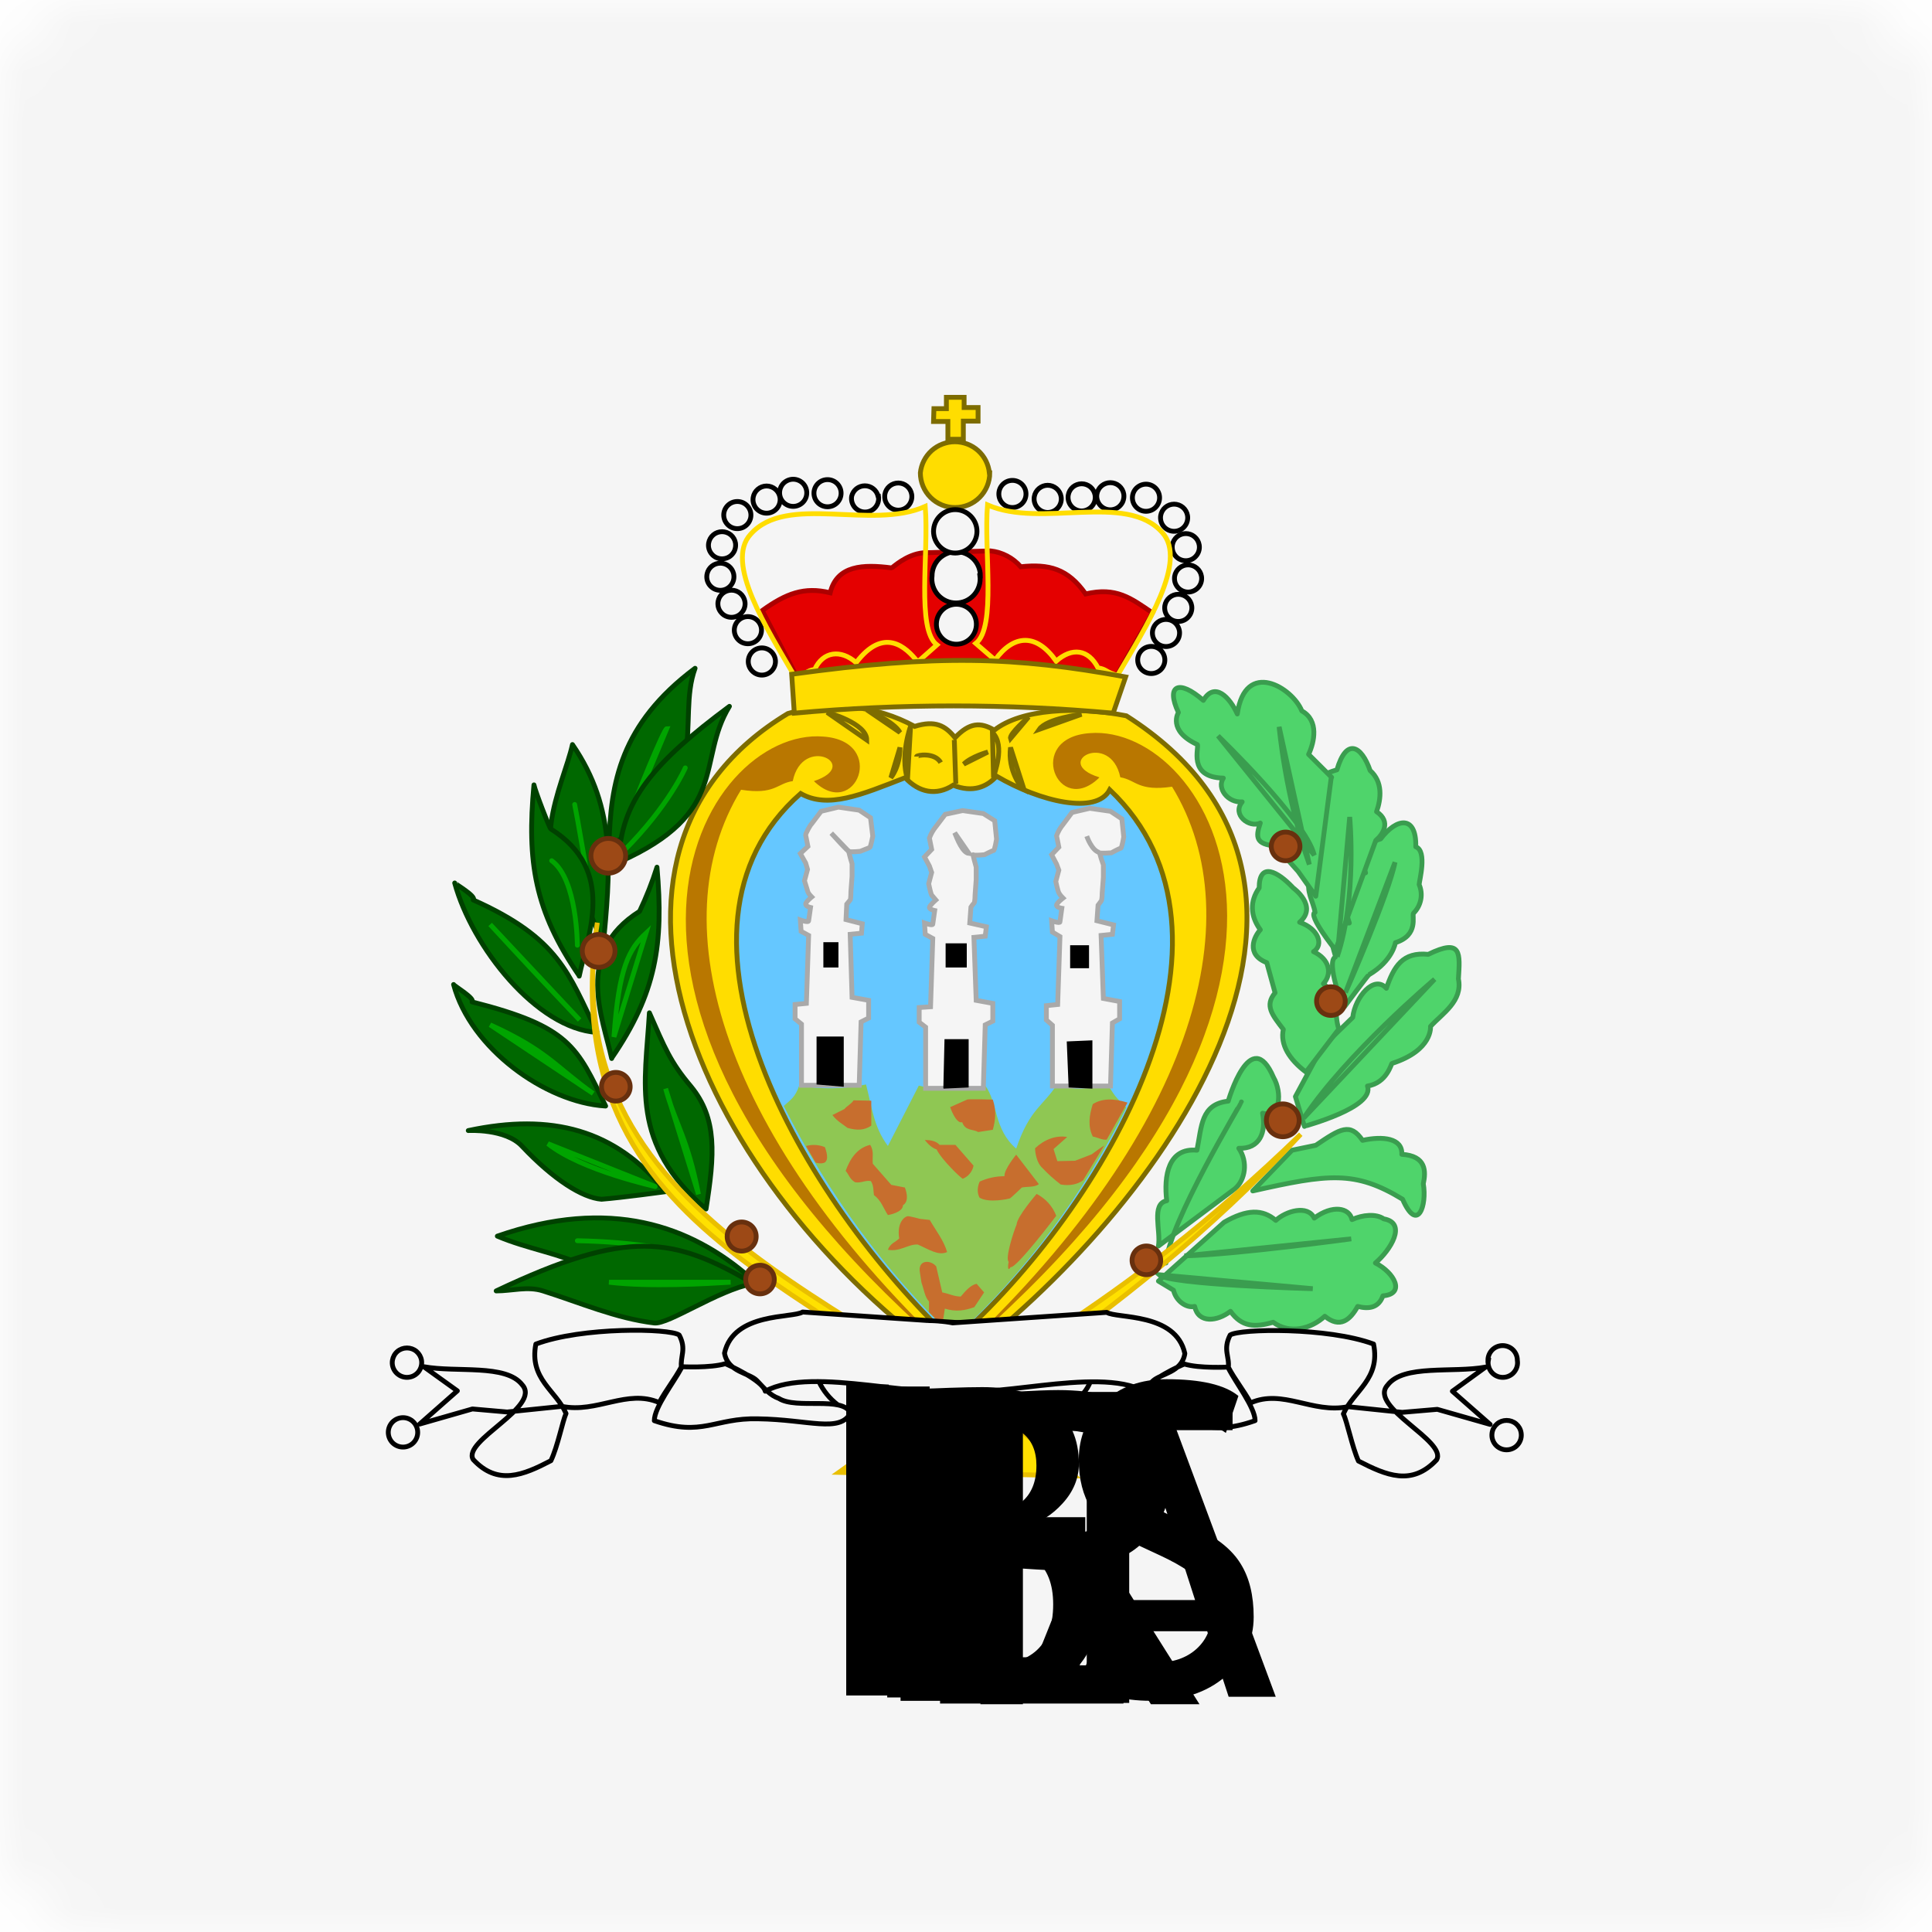 <svg width="40" height="40" viewBox="0 0 40 40" fill="none" xmlns="http://www.w3.org/2000/svg">
<mask id="mask0" style="mask-type:alpha" maskUnits="userSpaceOnUse" x="0" y="0" width="40" height="40">
<rect width="40" height="40" rx="2" fill="white"/>
</mask>
<g mask="url(#mask0)">
<path fill-rule="evenodd" clip-rule="evenodd" d="M0 20H40V40H0V20Z" fill="#F5F5F5"/>
<path fill-rule="evenodd" clip-rule="evenodd" d="M0 0H40V20H0V0Z" fill="#F5F5F5"/>
<path fill-rule="evenodd" clip-rule="evenodd" d="M19.758 28.265C24.125 24.999 28.828 18.328 23.32 14.82C22.289 14.617 21.14 14.679 20.586 15.117C20.297 14.945 20.07 14.96 19.773 15.273C19.57 15.023 19.367 14.906 18.937 15.039C18.539 14.822 18.102 14.687 17.651 14.641C17.201 14.596 16.745 14.64 16.312 14.773C11.508 17.663 14.445 24.507 19.75 28.265H19.758Z" fill="#FFDD00" stroke="#7D6C00" stroke-width="0.1"/>
<path fill-rule="evenodd" clip-rule="evenodd" d="M27.835 20.845C27.835 20.845 28.328 20.181 28.343 20.181C28.835 19.892 28.89 19.517 28.89 19.517C29.382 19.36 29.226 18.962 29.265 18.907C29.342 18.831 29.394 18.734 29.415 18.628C29.436 18.523 29.424 18.413 29.382 18.314C29.382 18.243 29.554 17.618 29.312 17.532C29.328 16.868 28.914 16.931 28.585 17.368C28.234 17.47 28.156 17.759 28.273 18.071C27.82 18.071 27.804 18.735 27.937 19.11C27.328 19.095 27.671 19.774 27.648 19.814C27.445 19.907 27.804 20.876 27.835 20.845ZM23.984 26.524L24.296 26.712C24.351 26.946 24.57 27.087 24.734 27.048C24.812 27.407 25.203 27.36 25.476 27.149C25.71 27.478 25.984 27.485 26.359 27.376C26.703 27.626 27.14 27.517 27.429 27.251C27.742 27.509 27.953 27.329 28.109 27.048C28.351 27.11 28.546 27.071 28.632 26.829C29.109 26.79 28.867 26.345 28.476 26.149C28.789 25.884 29.14 25.321 28.648 25.235C28.492 25.126 28.21 25.149 27.992 25.251C27.937 25.001 27.585 24.939 27.21 25.22C27.078 24.939 26.625 25.071 26.414 25.267C26.14 25.032 25.82 25.032 25.343 25.306L23.984 26.524ZM23.984 25.798C24.039 25.485 23.828 24.923 24.156 24.86C24.093 24.345 24.187 23.759 24.781 23.814C24.882 23.321 24.859 22.86 25.429 22.798C25.429 22.798 25.89 21.196 26.367 22.306C26.546 22.618 26.515 23.149 26.14 23.048C26.218 23.439 26.085 23.79 25.648 23.774C25.843 24.056 25.781 24.431 25.57 24.61L23.984 25.798ZM26.75 23.814L27.242 23.712C27.75 23.368 27.953 23.235 28.21 23.61C28.632 23.517 29.039 23.564 29.023 23.899C29.531 23.931 29.523 24.251 29.468 24.509C29.546 24.954 29.351 25.54 29.039 24.829C28.054 24.228 27.5 24.306 25.937 24.657L26.75 23.814ZM27.007 23.321C27.023 23.306 28.468 22.931 28.312 22.485C28.718 22.423 28.804 22.017 28.82 22.017C29.671 21.743 29.617 21.251 29.617 21.251C29.859 20.985 30.289 20.728 30.195 20.267C30.226 19.743 30.273 19.415 29.57 19.759C29.039 19.704 28.859 20.009 28.703 20.462C28.453 20.173 28.054 20.642 28.007 21.064C28.007 21.064 27.359 21.689 27.359 21.704L26.82 22.704L27.007 23.321Z" fill="#4FD46B" stroke="#3A9D4F" stroke-width="0.1" stroke-linejoin="round"/>
<path fill-rule="evenodd" clip-rule="evenodd" d="M27.039 22.196C26.695 21.938 26.5 21.625 26.57 21.313C26.336 21.008 26.18 20.82 26.399 20.555L26.227 19.93C25.782 19.758 25.969 19.383 26.094 19.25C25.883 18.961 25.875 18.657 26.07 18.383C26.07 17.836 26.453 18.039 26.774 18.383C26.774 18.383 27.297 18.758 26.907 19.094C27.297 19.227 27.414 19.563 27.195 19.703C27.532 19.86 27.586 20.164 27.399 20.367C27.742 20.641 27.61 20.992 27.719 21.305L27.039 22.196Z" fill="#4FD46B" stroke="#3A9D4F" stroke-width="0.1" stroke-linejoin="round"/>
<path fill-rule="evenodd" clip-rule="evenodd" d="M27.657 19.672C27.633 19.657 27.07 18.938 27.227 18.891C27.195 18.672 27.024 18.43 27.125 18.211C26.852 17.938 26.844 17.61 27.055 17.352C26.867 17.094 26.953 16.75 27.211 16.532C27.133 16.117 27.422 16.016 27.68 15.938C27.875 15.266 28.188 15.438 28.367 15.953C28.633 16.188 28.594 16.539 28.5 16.805C28.813 17.016 28.625 17.282 28.485 17.399L27.649 19.672H27.657Z" fill="#4FD46B" stroke="#3A9D4F" stroke-width="0.1" stroke-linejoin="round"/>
<path fill-rule="evenodd" clip-rule="evenodd" d="M27.57 16.094L27.093 15.618C27.211 15.368 27.312 14.915 26.953 14.719C26.758 14.235 25.781 13.641 25.617 14.782C25.461 14.438 25.148 14.102 24.914 14.501C24.406 14.055 24.133 14.188 24.398 14.751C24.398 14.751 24.164 15.126 24.789 15.415C24.836 15.461 24.578 16.094 25.328 16.11C25.187 16.321 25.422 16.625 25.718 16.602C25.5 16.868 25.867 17.149 26.093 17.04C25.992 17.336 26 17.477 26.406 17.516L26.875 18.04L27.242 18.555L27.562 16.094H27.57Z" fill="#4FD46B" stroke="#3A9D4F" stroke-width="0.1" stroke-linejoin="round"/>
<path d="M25.702 22.814C25.702 22.837 24.194 25.329 24.14 26.149M27.858 20.548C27.874 20.517 28.765 18.477 28.882 17.852L27.858 20.548ZM27.944 16.915C27.944 16.915 28.101 18.579 27.686 19.806L27.944 16.915ZM25.218 15.235C25.218 15.235 27.038 16.985 27.21 17.704L25.218 15.235ZM26.483 15.048C26.483 15.048 26.608 16.485 27.108 17.899L26.483 15.048ZM29.702 20.274C29.702 20.274 27.882 21.806 26.991 23.149L29.702 20.274ZM27.976 25.649C27.976 25.649 25.577 25.977 24.523 26.001L27.976 25.649ZM27.179 26.681C27.179 26.681 24.21 26.602 23.991 26.392L27.179 26.681Z" stroke="#3A9D4F" stroke-width="0.1" stroke-linecap="round"/>
<path fill-rule="evenodd" clip-rule="evenodd" d="M19.741 27.789C16.593 24.82 13.366 19.242 16.577 16.429C17.14 16.75 17.82 16.46 18.741 16.101C19.023 16.406 19.382 16.484 19.734 16.257C20.14 16.421 20.437 16.289 20.632 16.07C21.538 16.601 22.702 16.875 22.976 16.351C26.132 19.351 22.937 24.945 19.734 27.789H19.741Z" fill="#65C7FF" stroke="#7D6C00" stroke-width="0.1"/>
<path fill-rule="evenodd" clip-rule="evenodd" d="M19.758 27.703C18.318 26.312 17.124 24.688 16.227 22.898C16.383 22.758 16.461 22.718 16.547 22.476C17.005 22.558 17.475 22.55 17.93 22.453C18.055 22.929 18.086 23.328 18.383 23.726L19.023 22.476C19.475 22.59 19.947 22.59 20.398 22.476C20.664 22.836 20.57 23.375 21.039 23.781C21.32 22.953 21.602 22.898 21.883 22.453C22.297 22.601 22.562 22.531 22.898 22.429C23.078 22.633 22.992 22.625 23.32 22.929C22.439 24.725 21.231 26.341 19.758 27.695V27.703Z" fill="#8FC753"/>
<path fill-rule="evenodd" clip-rule="evenodd" d="M16.055 13.695C16.055 13.77 16.025 13.841 15.972 13.894C15.92 13.947 15.848 13.977 15.773 13.977C15.699 13.977 15.627 13.947 15.575 13.894C15.522 13.841 15.492 13.77 15.492 13.695C15.492 13.621 15.522 13.549 15.575 13.496C15.627 13.444 15.699 13.414 15.773 13.414C15.848 13.414 15.92 13.444 15.972 13.496C16.025 13.549 16.055 13.621 16.055 13.695ZM15.766 13.047C15.766 13.121 15.736 13.193 15.683 13.246C15.63 13.299 15.559 13.328 15.484 13.328C15.41 13.328 15.338 13.299 15.286 13.246C15.233 13.193 15.203 13.121 15.203 13.047C15.203 12.972 15.233 12.901 15.286 12.848C15.338 12.795 15.41 12.766 15.484 12.766C15.559 12.766 15.63 12.795 15.683 12.848C15.736 12.901 15.766 12.972 15.766 13.047ZM15.422 12.453C15.429 12.493 15.427 12.535 15.416 12.574C15.405 12.614 15.386 12.65 15.359 12.681C15.333 12.713 15.3 12.738 15.263 12.755C15.226 12.772 15.185 12.781 15.145 12.781C15.104 12.781 15.063 12.772 15.026 12.755C14.989 12.738 14.956 12.713 14.93 12.681C14.903 12.65 14.884 12.614 14.873 12.574C14.863 12.535 14.86 12.493 14.867 12.453C14.878 12.388 14.912 12.328 14.963 12.285C15.014 12.242 15.078 12.219 15.145 12.219C15.211 12.219 15.275 12.242 15.326 12.285C15.377 12.328 15.411 12.388 15.422 12.453ZM15.188 11.875C15.197 11.916 15.198 11.959 15.189 12.001C15.18 12.043 15.161 12.082 15.135 12.115C15.109 12.148 15.075 12.175 15.037 12.194C14.999 12.212 14.957 12.222 14.914 12.222C14.871 12.222 14.83 12.212 14.791 12.194C14.753 12.175 14.72 12.148 14.693 12.115C14.667 12.082 14.648 12.043 14.639 12.001C14.63 11.959 14.631 11.916 14.641 11.875C14.655 11.814 14.69 11.759 14.74 11.72C14.79 11.681 14.851 11.66 14.914 11.66C14.977 11.66 15.039 11.681 15.088 11.72C15.138 11.759 15.173 11.814 15.188 11.875ZM15.227 11.242C15.233 11.283 15.231 11.324 15.22 11.363C15.21 11.403 15.19 11.439 15.164 11.47C15.138 11.502 15.105 11.527 15.068 11.544C15.03 11.561 14.99 11.57 14.949 11.57C14.908 11.57 14.868 11.561 14.831 11.544C14.794 11.527 14.761 11.502 14.735 11.47C14.708 11.439 14.689 11.403 14.678 11.363C14.667 11.324 14.665 11.283 14.672 11.242C14.683 11.177 14.717 11.117 14.768 11.074C14.818 11.031 14.883 11.008 14.949 11.008C15.016 11.008 15.08 11.031 15.131 11.074C15.182 11.117 15.216 11.177 15.227 11.242ZM16.703 10.203C16.703 10.24 16.696 10.277 16.682 10.311C16.668 10.345 16.647 10.376 16.621 10.402C16.595 10.428 16.564 10.449 16.529 10.463C16.495 10.477 16.459 10.484 16.422 10.484C16.385 10.484 16.348 10.477 16.314 10.463C16.28 10.449 16.249 10.428 16.223 10.402C16.197 10.376 16.176 10.345 16.162 10.311C16.148 10.277 16.141 10.24 16.141 10.203C16.141 10.129 16.17 10.057 16.223 10.004C16.276 9.952 16.347 9.922 16.422 9.922C16.497 9.922 16.568 9.952 16.621 10.004C16.674 10.057 16.703 10.129 16.703 10.203ZM16.148 10.297C16.155 10.337 16.153 10.379 16.142 10.418C16.131 10.457 16.112 10.494 16.086 10.525C16.059 10.556 16.027 10.582 15.989 10.599C15.952 10.616 15.912 10.625 15.871 10.625C15.83 10.625 15.79 10.616 15.753 10.599C15.716 10.582 15.683 10.556 15.656 10.525C15.63 10.494 15.611 10.457 15.6 10.418C15.589 10.379 15.587 10.337 15.594 10.297C15.605 10.231 15.639 10.172 15.69 10.129C15.74 10.086 15.805 10.062 15.871 10.062C15.938 10.062 16.002 10.086 16.053 10.129C16.104 10.172 16.137 10.231 16.148 10.297ZM15.547 10.664C15.547 10.701 15.54 10.738 15.525 10.772C15.511 10.806 15.491 10.837 15.464 10.863C15.438 10.889 15.407 10.91 15.373 10.924C15.339 10.938 15.303 10.945 15.266 10.945C15.229 10.945 15.192 10.938 15.158 10.924C15.124 10.91 15.093 10.889 15.067 10.863C15.041 10.837 15.02 10.806 15.006 10.772C14.992 10.738 14.984 10.701 14.984 10.664C14.984 10.589 15.014 10.518 15.067 10.465C15.12 10.412 15.191 10.383 15.266 10.383C15.34 10.383 15.412 10.412 15.464 10.465C15.517 10.518 15.547 10.589 15.547 10.664ZM17.414 10.211C17.414 10.286 17.384 10.357 17.332 10.41C17.279 10.463 17.207 10.492 17.133 10.492C17.058 10.492 16.987 10.463 16.934 10.41C16.881 10.357 16.852 10.286 16.852 10.211C16.852 10.136 16.881 10.065 16.934 10.012C16.987 9.959 17.058 9.93 17.133 9.93C17.207 9.93 17.279 9.959 17.332 10.012C17.384 10.065 17.414 10.136 17.414 10.211ZM18.188 10.273C18.194 10.314 18.192 10.355 18.181 10.395C18.171 10.434 18.151 10.47 18.125 10.502C18.099 10.533 18.066 10.558 18.029 10.575C17.991 10.592 17.951 10.601 17.91 10.601C17.869 10.601 17.829 10.592 17.792 10.575C17.755 10.558 17.722 10.533 17.695 10.502C17.669 10.47 17.65 10.434 17.639 10.395C17.628 10.355 17.626 10.314 17.633 10.273C17.648 10.212 17.683 10.157 17.732 10.118C17.782 10.079 17.843 10.058 17.906 10.058C17.969 10.058 18.031 10.079 18.08 10.118C18.13 10.157 18.165 10.212 18.18 10.273H18.188ZM18.875 10.234C18.882 10.275 18.88 10.316 18.869 10.355C18.858 10.395 18.839 10.431 18.812 10.463C18.786 10.494 18.753 10.519 18.716 10.536C18.679 10.553 18.639 10.562 18.598 10.562C18.557 10.562 18.516 10.553 18.479 10.536C18.442 10.519 18.409 10.494 18.383 10.463C18.357 10.431 18.337 10.395 18.326 10.355C18.316 10.316 18.314 10.275 18.32 10.234C18.331 10.169 18.365 10.109 18.416 10.066C18.467 10.023 18.531 10 18.598 10C18.664 10 18.729 10.023 18.779 10.066C18.83 10.109 18.864 10.169 18.875 10.234Z" fill="#F5F5F5" stroke="black" stroke-width="0.1"/>
<path fill-rule="evenodd" clip-rule="evenodd" d="M20.492 9.79C20.492 9.98 20.416 10.163 20.282 10.298C20.147 10.433 19.964 10.508 19.773 10.508C19.583 10.508 19.4 10.433 19.265 10.298C19.13 10.163 19.055 9.98 19.055 9.79C19.073 9.613 19.157 9.449 19.288 9.33C19.421 9.212 19.592 9.146 19.77 9.146C19.947 9.146 20.119 9.212 20.251 9.33C20.383 9.449 20.466 9.613 20.484 9.79H20.492Z" fill="#FFDD00" stroke="#7D6C00" stroke-width="0.1"/>
<path fill-rule="evenodd" clip-rule="evenodd" d="M21.242 10.227C21.242 10.302 21.213 10.373 21.16 10.426C21.107 10.479 21.035 10.508 20.961 10.508C20.886 10.508 20.815 10.479 20.762 10.426C20.709 10.373 20.68 10.302 20.68 10.227C20.68 10.152 20.709 10.081 20.762 10.028C20.815 9.975 20.886 9.946 20.961 9.946C21.035 9.946 21.107 9.975 21.16 10.028C21.213 10.081 21.242 10.152 21.242 10.227ZM21.969 10.282C21.976 10.322 21.974 10.363 21.963 10.403C21.952 10.442 21.933 10.479 21.906 10.51C21.88 10.541 21.847 10.566 21.81 10.584C21.773 10.601 21.732 10.61 21.691 10.61C21.651 10.61 21.61 10.601 21.573 10.584C21.536 10.566 21.503 10.541 21.477 10.51C21.45 10.479 21.431 10.442 21.42 10.403C21.409 10.363 21.407 10.322 21.414 10.282C21.425 10.216 21.459 10.157 21.51 10.114C21.561 10.071 21.625 10.047 21.691 10.047C21.758 10.047 21.822 10.071 21.873 10.114C21.924 10.157 21.958 10.216 21.969 10.282ZM22.672 10.251C22.679 10.291 22.677 10.332 22.666 10.372C22.655 10.411 22.636 10.448 22.609 10.479C22.583 10.51 22.55 10.535 22.513 10.552C22.476 10.569 22.435 10.579 22.395 10.579C22.354 10.579 22.313 10.569 22.276 10.552C22.239 10.535 22.206 10.51 22.18 10.479C22.153 10.448 22.134 10.411 22.123 10.372C22.113 10.332 22.11 10.291 22.117 10.251C22.128 10.185 22.162 10.125 22.213 10.082C22.264 10.04 22.328 10.016 22.395 10.016C22.461 10.016 22.525 10.04 22.576 10.082C22.627 10.125 22.661 10.185 22.672 10.251ZM23.266 10.227C23.272 10.267 23.27 10.309 23.259 10.348C23.249 10.388 23.23 10.424 23.203 10.455C23.177 10.487 23.144 10.512 23.107 10.529C23.07 10.546 23.029 10.555 22.988 10.555C22.947 10.555 22.907 10.546 22.87 10.529C22.833 10.512 22.8 10.487 22.773 10.455C22.747 10.424 22.728 10.388 22.717 10.348C22.706 10.309 22.704 10.267 22.711 10.227C22.722 10.162 22.756 10.102 22.807 10.059C22.858 10.016 22.922 9.993 22.988 9.993C23.055 9.993 23.119 10.016 23.17 10.059C23.221 10.102 23.255 10.162 23.266 10.227ZM24.008 10.305C24.008 10.38 23.978 10.451 23.925 10.504C23.873 10.557 23.801 10.586 23.727 10.586C23.652 10.586 23.581 10.557 23.528 10.504C23.475 10.451 23.445 10.38 23.445 10.305C23.445 10.231 23.475 10.159 23.528 10.106C23.581 10.054 23.652 10.024 23.727 10.024C23.801 10.024 23.873 10.054 23.925 10.106C23.978 10.159 24.008 10.231 24.008 10.305ZM24.586 10.672C24.593 10.713 24.591 10.754 24.58 10.793C24.569 10.833 24.55 10.87 24.523 10.901C24.497 10.932 24.464 10.957 24.427 10.974C24.39 10.991 24.349 11 24.309 11C24.268 11 24.227 10.991 24.19 10.974C24.153 10.957 24.12 10.932 24.094 10.901C24.067 10.87 24.048 10.833 24.037 10.793C24.027 10.754 24.024 10.713 24.031 10.672C24.042 10.607 24.076 10.547 24.127 10.504C24.178 10.461 24.242 10.438 24.309 10.438C24.375 10.438 24.439 10.461 24.49 10.504C24.541 10.547 24.575 10.607 24.586 10.672Z" fill="#F5F5F5" stroke="black" stroke-width="0.1"/>
<path fill-rule="evenodd" clip-rule="evenodd" d="M15.781 12.641L16.5 14.016H23.102L23.859 12.688C23.414 12.383 23.109 12.148 22.477 12.297C22.109 11.773 21.719 11.672 21.133 11.734C20.974 11.55 20.75 11.432 20.508 11.406L19.117 11.445C18.758 11.477 18.477 11.758 18.461 11.758C17.867 11.68 17.328 11.703 17.188 12.273C16.648 12.141 16.273 12.289 15.781 12.641Z" fill="#E40000" stroke="#AC0000" stroke-width="0.1"/>
<path fill-rule="evenodd" clip-rule="evenodd" d="M24.828 11.281C24.835 11.322 24.833 11.363 24.822 11.402C24.811 11.442 24.792 11.478 24.765 11.509C24.739 11.541 24.706 11.566 24.669 11.583C24.632 11.6 24.592 11.609 24.551 11.609C24.51 11.609 24.47 11.6 24.432 11.583C24.395 11.566 24.362 11.541 24.336 11.509C24.31 11.478 24.29 11.442 24.279 11.402C24.269 11.363 24.267 11.322 24.273 11.281C24.285 11.216 24.318 11.156 24.369 11.113C24.42 11.07 24.484 11.047 24.551 11.047C24.617 11.047 24.682 11.07 24.732 11.113C24.783 11.156 24.817 11.216 24.828 11.281ZM24.875 11.93C24.882 11.97 24.88 12.011 24.869 12.051C24.858 12.09 24.839 12.127 24.812 12.158C24.786 12.189 24.753 12.214 24.716 12.231C24.679 12.249 24.639 12.258 24.598 12.258C24.557 12.258 24.516 12.249 24.479 12.231C24.442 12.214 24.409 12.189 24.383 12.158C24.357 12.127 24.337 12.09 24.326 12.051C24.316 12.011 24.314 11.97 24.32 11.93C24.331 11.864 24.365 11.805 24.416 11.762C24.467 11.719 24.531 11.695 24.598 11.695C24.664 11.695 24.729 11.719 24.779 11.762C24.83 11.805 24.864 11.864 24.875 11.93ZM24.672 12.539C24.679 12.579 24.677 12.621 24.666 12.66C24.655 12.7 24.636 12.736 24.609 12.767C24.583 12.799 24.55 12.824 24.513 12.841C24.476 12.858 24.435 12.867 24.395 12.867C24.354 12.867 24.313 12.858 24.276 12.841C24.239 12.824 24.206 12.799 24.18 12.767C24.153 12.736 24.134 12.7 24.123 12.66C24.113 12.621 24.11 12.579 24.117 12.539C24.128 12.473 24.162 12.414 24.213 12.371C24.264 12.328 24.328 12.304 24.395 12.304C24.461 12.304 24.525 12.328 24.576 12.371C24.627 12.414 24.661 12.473 24.672 12.539ZM24.414 13.039C24.424 13.08 24.424 13.123 24.415 13.165C24.406 13.207 24.388 13.245 24.361 13.279C24.335 13.312 24.302 13.339 24.263 13.358C24.225 13.376 24.183 13.386 24.141 13.386C24.098 13.386 24.056 13.376 24.018 13.358C23.98 13.339 23.946 13.312 23.92 13.279C23.893 13.245 23.875 13.207 23.866 13.165C23.857 13.123 23.857 13.08 23.867 13.039C23.882 12.978 23.917 12.923 23.967 12.884C24.016 12.845 24.078 12.824 24.141 12.824C24.204 12.824 24.265 12.845 24.315 12.884C24.364 12.923 24.399 12.978 24.414 13.039ZM24.117 13.664C24.117 13.739 24.087 13.81 24.035 13.863C23.982 13.916 23.91 13.945 23.836 13.945C23.761 13.945 23.69 13.916 23.637 13.863C23.584 13.81 23.555 13.739 23.555 13.664C23.555 13.589 23.584 13.518 23.637 13.465C23.69 13.412 23.761 13.383 23.836 13.383C23.91 13.383 23.982 13.412 24.035 13.465C24.087 13.518 24.117 13.589 24.117 13.664ZM20.211 12.867C20.219 12.926 20.215 12.985 20.198 13.042C20.181 13.099 20.152 13.151 20.113 13.196C20.074 13.24 20.026 13.276 19.972 13.301C19.918 13.325 19.86 13.338 19.801 13.338C19.742 13.338 19.683 13.325 19.629 13.301C19.575 13.276 19.527 13.24 19.489 13.196C19.45 13.151 19.421 13.099 19.404 13.042C19.387 12.985 19.383 12.926 19.391 12.867C19.404 12.768 19.453 12.677 19.529 12.612C19.604 12.546 19.701 12.51 19.801 12.51C19.901 12.51 19.997 12.546 20.073 12.612C20.148 12.677 20.197 12.768 20.211 12.867ZM20.289 11.922C20.298 11.992 20.292 12.064 20.271 12.131C20.25 12.199 20.215 12.262 20.168 12.315C20.121 12.368 20.063 12.411 19.999 12.44C19.934 12.469 19.864 12.484 19.793 12.484C19.722 12.484 19.652 12.469 19.587 12.44C19.523 12.411 19.465 12.368 19.418 12.315C19.371 12.262 19.336 12.199 19.315 12.131C19.294 12.064 19.288 11.992 19.297 11.922C19.297 11.789 19.35 11.662 19.443 11.568C19.537 11.475 19.664 11.422 19.797 11.422C19.93 11.422 20.057 11.475 20.15 11.568C20.244 11.662 20.297 11.789 20.297 11.922H20.289Z" fill="#F5F5F5" stroke="black" stroke-width="0.1"/>
<path fill-rule="evenodd" clip-rule="evenodd" d="M20.227 11.001C20.227 11.12 20.179 11.234 20.095 11.318C20.011 11.402 19.896 11.45 19.777 11.45C19.658 11.45 19.544 11.402 19.46 11.318C19.375 11.234 19.328 11.12 19.328 11.001C19.328 10.881 19.375 10.767 19.46 10.683C19.544 10.599 19.658 10.551 19.777 10.551C19.896 10.551 20.011 10.599 20.095 10.683C20.179 10.767 20.227 10.881 20.227 11.001Z" fill="#F5F5F5" stroke="black" stroke-width="0.1"/>
<path fill-rule="evenodd" clip-rule="evenodd" d="M19.625 9.086V8.726H19.328L19.336 8.461H19.594V8.226H19.961V8.437H20.25V8.719H19.945V9.094H19.625V9.086Z" fill="#FFDD00" stroke="#7D6C00" stroke-width="0.1"/>
<path d="M16.461 14.016C15.875 13.008 15 11.649 15.539 11.063C16.289 10.211 18.039 10.985 19.156 10.485C19.234 11.446 18.968 13.024 19.398 13.352L19 13.704C18.758 13.391 18.297 12.969 17.726 13.719C17.406 13.438 17.039 13.485 16.867 13.86C16.695 13.883 16.711 13.954 16.461 14.016V14.016ZM23.14 13.977C23.726 12.977 24.601 11.618 24.062 11.024C23.312 10.18 21.562 10.946 20.445 10.454C20.367 11.407 20.633 12.985 20.203 13.321L20.601 13.665C20.992 13.126 21.461 13.11 21.867 13.688C22.195 13.399 22.531 13.438 22.734 13.829C22.906 13.852 22.89 13.915 23.14 13.985V13.977Z" stroke="#FFDD00" stroke-width="0.1"/>
<path fill-rule="evenodd" clip-rule="evenodd" d="M16.445 14.765C18.641 14.565 20.851 14.565 23.047 14.765L23.305 14.015C21 13.593 19.406 13.546 16.391 13.96L16.445 14.757V14.765Z" fill="#FFDD00" stroke="#7D6C00" stroke-width="0.1"/>
<path fill-rule="evenodd" clip-rule="evenodd" d="M19.508 27.446L19.562 27.094C19.797 27.165 19.977 27.133 20.172 27.063L20.375 26.758L20.219 26.579C20.086 26.61 19.984 26.735 19.891 26.844C19.758 26.844 19.641 26.782 19.508 26.758L19.383 26.219C19.258 26.071 18.992 26.086 19.047 26.352L19.078 26.555C19.125 26.68 19.148 26.86 19.234 26.946V27.165L19.508 27.446ZM19.609 25.922C19.43 26.008 19.219 25.86 19 25.766C18.797 25.758 18.633 25.922 18.383 25.875C18.43 25.743 18.539 25.719 18.617 25.641C18.562 25.297 18.742 25.18 18.797 25.18C18.844 25.18 19.047 25.235 19.047 25.235L19.25 25.258C19.375 25.477 19.539 25.68 19.609 25.922Z" fill="#C76E2E"/>
<path fill-rule="evenodd" clip-rule="evenodd" d="M18.398 30.508C18.984 29.547 23.086 27.633 26.93 23.484C23.023 27.258 20.57 28.179 17.367 30.484L18.398 30.508Z" fill="#FFE100" stroke="#E9BF00" stroke-width="0.1"/>
<path fill-rule="evenodd" clip-rule="evenodd" d="M24.031 26.094C24.031 26.172 24 26.248 23.944 26.304C23.889 26.359 23.813 26.391 23.734 26.391C23.656 26.391 23.58 26.359 23.524 26.304C23.469 26.248 23.438 26.172 23.438 26.094C23.438 26.015 23.469 25.939 23.524 25.884C23.58 25.828 23.656 25.797 23.734 25.797C23.813 25.797 23.889 25.828 23.944 25.884C24 25.939 24.031 26.015 24.031 26.094ZM26.898 23.195C26.898 23.285 26.863 23.372 26.799 23.436C26.735 23.499 26.649 23.535 26.559 23.535C26.468 23.535 26.382 23.499 26.318 23.436C26.255 23.372 26.219 23.285 26.219 23.195C26.219 23.105 26.255 23.019 26.318 22.955C26.382 22.891 26.468 22.855 26.559 22.855C26.649 22.855 26.735 22.891 26.799 22.955C26.863 23.019 26.898 23.105 26.898 23.195ZM27.852 20.727C27.852 20.805 27.82 20.881 27.765 20.936C27.709 20.992 27.633 21.023 27.555 21.023C27.476 21.023 27.4 20.992 27.345 20.936C27.289 20.881 27.258 20.805 27.258 20.727C27.258 20.648 27.289 20.572 27.345 20.517C27.4 20.461 27.476 20.43 27.555 20.43C27.633 20.43 27.709 20.461 27.765 20.517C27.82 20.572 27.852 20.648 27.852 20.727ZM26.914 17.523C26.914 17.602 26.883 17.678 26.827 17.733C26.771 17.789 26.696 17.82 26.617 17.82C26.538 17.82 26.463 17.789 26.407 17.733C26.352 17.678 26.32 17.602 26.32 17.523C26.32 17.445 26.352 17.369 26.407 17.314C26.463 17.258 26.538 17.227 26.617 17.227C26.696 17.227 26.771 17.258 26.827 17.314C26.883 17.369 26.914 17.445 26.914 17.523Z" fill="#9D4916" stroke="#68300E" stroke-width="0.1"/>
<path fill-rule="evenodd" clip-rule="evenodd" d="M16.594 22.469V21.203L16.461 21.094V20.797L16.695 20.774L16.742 19.367L16.586 19.282L16.57 19.047C16.57 19.047 16.742 19.11 16.742 19.063L16.781 18.789C16.781 18.789 16.68 18.766 16.68 18.719C16.68 18.672 16.805 18.571 16.805 18.571C16.805 18.571 16.742 18.508 16.727 18.469L16.656 18.235L16.719 18L16.68 17.867L16.57 17.672L16.727 17.524L16.68 17.289C16.68 17.25 16.781 17.071 16.805 17.055L17 16.797L17.359 16.711L17.789 16.774L18.023 16.93L18.07 17.313C18.07 17.313 18.023 17.547 18.008 17.547L17.812 17.625C17.812 17.625 17.602 17.649 17.578 17.625C17.555 17.602 17.641 17.883 17.641 17.883V18.141L17.617 18.461C17.617 18.461 17.617 18.617 17.602 18.633L17.531 18.719L17.516 19.039L17.852 19.125L17.836 19.321L17.602 19.344L17.641 20.649L17.984 20.711V21.078L17.828 21.157L17.789 22.469H16.594ZM21.789 22.485V21.227L21.664 21.117V20.821L21.898 20.797L21.945 19.391L21.789 19.297L21.773 19.063C21.773 19.063 21.945 19.125 21.945 19.086L21.984 18.805C21.984 18.805 21.875 18.789 21.875 18.742C21.875 18.696 22.008 18.594 22.008 18.594C22.008 18.594 21.945 18.532 21.922 18.485C21.898 18.438 21.859 18.25 21.859 18.25L21.922 18.016L21.875 17.891L21.773 17.696L21.922 17.539L21.875 17.305C21.905 17.22 21.95 17.14 22.008 17.071L22.195 16.821L22.562 16.735L22.992 16.797L23.227 16.953L23.266 17.328C23.266 17.328 23.227 17.563 23.203 17.563C23.18 17.563 23.008 17.657 23.008 17.657C23.008 17.657 22.797 17.672 22.773 17.657C22.75 17.641 22.844 17.907 22.844 17.907V18.164L22.82 18.485C22.82 18.485 22.82 18.641 22.797 18.657L22.734 18.742L22.711 19.063L23.055 19.149L23.031 19.344L22.797 19.367L22.844 20.672L23.18 20.735V21.094L23.031 21.18L22.992 22.485H21.789ZM19.164 22.532V21.266L19.031 21.164V20.86L19.266 20.844L19.312 19.43L19.156 19.344L19.141 19.11C19.141 19.11 19.312 19.172 19.312 19.133L19.352 18.852C19.352 18.852 19.242 18.828 19.242 18.789C19.242 18.75 19.375 18.633 19.375 18.633L19.289 18.532C19.266 18.492 19.227 18.297 19.227 18.297L19.289 18.063L19.242 17.93L19.141 17.742L19.289 17.586L19.242 17.352C19.273 17.267 19.317 17.187 19.375 17.117L19.57 16.86L19.93 16.782L20.359 16.844L20.594 16.992L20.633 17.375C20.633 17.375 20.594 17.61 20.57 17.61C20.547 17.61 20.383 17.696 20.383 17.696C20.383 17.696 20.164 17.719 20.148 17.696C20.133 17.672 20.211 17.953 20.211 17.953V18.211L20.188 18.524C20.188 18.524 20.188 18.68 20.164 18.703C20.141 18.719 20.102 18.782 20.102 18.782L20.078 19.11L20.422 19.188L20.398 19.383L20.164 19.407L20.211 20.711L20.555 20.774V21.141L20.398 21.219L20.359 22.532H19.164Z" fill="#F5F5F5" stroke="#A9A9A9" stroke-width="0.1"/>
<path fill-rule="evenodd" clip-rule="evenodd" d="M16.906 22.453V21.46H17.469V22.5L16.906 22.453ZM19.531 22.531L19.555 21.515H20.055V22.515L19.539 22.539L19.531 22.531ZM22.125 22.515L22.086 21.562L22.617 21.539V22.539L22.125 22.515ZM17.047 19.507H17.359V20.031H17.047V19.507ZM19.578 19.531H20.016V20.031H19.578V19.531ZM22.156 19.57H22.547V20.046H22.156V19.57Z" fill="black"/>
<path d="M22.5 17.312C22.5 17.312 22.602 17.609 22.758 17.648M17.211 17.25C17.555 17.632 17.578 17.632 17.578 17.632L17.211 17.25ZM19.766 17.242C19.82 17.375 19.93 17.656 20.062 17.671L19.766 17.242Z" stroke="#A8A8A8" stroke-width="0.1"/>
<path fill-rule="evenodd" clip-rule="evenodd" d="M16.851 16.172C17.851 15.843 16.616 15.195 16.413 16.172C16.085 16.218 16.046 16.461 15.343 16.351C13.648 19.117 14.906 23.562 19.859 28.172C10.984 20.625 14.593 15.046 17.046 15.25C18.382 15.343 17.71 17.007 16.851 16.172Z" fill="#B97700"/>
<path d="M18.977 15.664C18.977 15.633 19.352 15.57 19.477 15.789M17.125 14.75C17.125 14.75 17.945 14.969 17.945 15.32L17.125 14.75ZM17.945 14.695C17.945 14.695 18.508 14.937 18.633 15.164L17.945 14.695ZM22.391 14.789C22.391 14.789 21.672 14.875 21.516 15.101L22.391 14.789ZM21.297 14.844C21.297 14.844 20.891 15.195 20.922 15.289L21.297 14.844ZM21.203 16.351C21.141 16.32 20.859 15.945 20.922 15.476L21.203 16.351ZM18.445 16.101C18.445 16.101 18.633 15.883 18.633 15.476L18.445 16.101ZM19.758 15.32L19.789 16.226L19.758 15.32ZM20.57 16.101C20.57 16.039 20.828 15.445 20.547 15.164L20.57 16.101ZM18.852 15.039C18.852 15.039 18.633 15.633 18.789 16.133L18.852 15.039ZM20.453 15.57C20.453 15.57 20.109 15.664 19.953 15.82L20.453 15.57Z" stroke="#7D6C00" stroke-width="0.1"/>
<path fill-rule="evenodd" clip-rule="evenodd" d="M18.383 25.156C18.398 25.156 18.695 25.102 18.695 24.953C18.852 24.86 18.734 24.586 18.734 24.586L18.453 24.531L18.07 24.094C18.055 23.961 18.102 23.836 18.016 23.703C17.75 23.766 17.602 23.985 17.508 24.242C17.578 24.32 17.586 24.406 17.703 24.477C17.828 24.5 17.914 24.43 18.031 24.453C18.094 24.555 18.078 24.648 18.094 24.742C18.25 24.86 18.289 25.016 18.383 25.156ZM18.039 23.305V22.789L17.672 22.781C17.625 22.86 17.539 22.891 17.484 22.961L17.234 23.086C17.336 23.219 17.469 23.289 17.547 23.352C17.742 23.406 17.891 23.406 18.039 23.305ZM16.883 24.063L16.688 23.727C16.817 23.691 16.954 23.699 17.078 23.75C17.078 23.75 17.164 23.961 17.102 24.039C17.07 24.117 16.875 24.078 16.883 24.063ZM19.93 24.406C19.988 24.384 20.039 24.347 20.078 24.299C20.118 24.251 20.145 24.194 20.156 24.133L19.781 23.703H19.453C19.375 23.617 19.25 23.602 19.148 23.602C19.148 23.602 19.258 23.758 19.391 23.797C19.492 24.008 19.906 24.406 19.938 24.406H19.93ZM20.289 24.461C20.449 24.389 20.622 24.352 20.797 24.352C20.781 24.219 21.039 23.906 21.039 23.906L21.508 24.516C21.422 24.586 21.273 24.563 21.156 24.586C21.156 24.586 20.93 24.805 20.906 24.813C20.883 24.82 20.477 24.914 20.281 24.797C20.188 24.625 20.297 24.43 20.289 24.461ZM20.555 23.391C20.609 23.195 20.633 23 20.555 22.766C20.555 22.766 20.023 22.75 20.023 22.766L19.672 22.922C19.672 22.922 19.789 23.273 19.922 23.235C19.984 23.422 20.164 23.375 20.25 23.438L20.555 23.391ZM22.625 22.86C22.555 23.078 22.516 23.313 22.625 23.531C22.719 23.547 22.828 23.61 22.914 23.594L23.344 22.828C23.047 22.735 22.812 22.742 22.625 22.86Z" fill="#C76E2E"/>
<path fill-rule="evenodd" clip-rule="evenodd" d="M22.758 16.093C21.758 15.781 22.992 15.124 23.195 16.093C23.523 16.148 23.562 16.39 24.266 16.288C25.953 19.046 24.703 23.499 19.75 28.101C28.617 20.554 25.016 14.976 22.562 15.179C21.219 15.273 21.898 16.937 22.758 16.101V16.093Z" fill="#B97700"/>
<path fill-rule="evenodd" clip-rule="evenodd" d="M22.86 23.719C22.845 23.719 22.602 23.899 22.602 23.899L22.259 24.032L21.891 24.04L21.813 23.79L22.095 23.54C21.86 23.5 21.618 23.594 21.43 23.774C21.43 23.774 21.43 24.047 21.587 24.188C21.703 24.31 21.828 24.422 21.962 24.524C22.141 24.555 22.305 24.524 22.423 24.438L22.86 23.719ZM20.923 26.235C21.04 26.266 21.868 25.172 21.868 25.172C21.794 24.976 21.649 24.814 21.462 24.719C21.462 24.719 21.055 25.188 21.048 25.352C20.985 25.5 20.805 26.055 20.884 26.125C20.876 26.141 20.845 26.36 20.923 26.235Z" fill="#C76E2E"/>
<path fill-rule="evenodd" clip-rule="evenodd" d="M15.531 26.453C14.297 25.375 12.625 24.781 10.297 25.593C10.922 25.859 11.602 25.953 12.18 26.242L15.531 26.453Z" fill="#006800" stroke="#004100" stroke-width="0.1" stroke-linejoin="round"/>
<path d="M11.953 25.688C14.391 25.735 15.102 26.344 14.969 26.243" stroke="#00A400" stroke-width="0.1" stroke-linecap="round"/>
<path fill-rule="evenodd" clip-rule="evenodd" d="M15.578 26.578C14.852 26.719 13.844 27.422 13.547 27.391C12.758 27.297 12.008 26.969 11.242 26.727C10.922 26.625 10.602 26.727 10.273 26.727C13.008 25.43 13.945 25.609 15.586 26.57L15.578 26.578Z" fill="#006800" stroke="#004100" stroke-width="0.1" stroke-linejoin="round"/>
<path fill-rule="evenodd" clip-rule="evenodd" d="M13.781 24.672C13.781 24.672 12.867 24.797 12.453 24.829C12.055 24.797 11.461 24.422 10.812 23.735C10.469 23.36 9.695 23.407 9.695 23.407C11.414 23.04 12.742 23.383 13.781 24.672ZM12.531 22.899C11.289 22.821 9.742 21.704 9.391 20.383C9.391 20.407 9.844 20.672 9.773 20.743C11.805 21.258 11.945 21.672 12.539 22.899H12.531ZM14.617 25.032C14.797 23.907 14.852 23.157 14.305 22.493C13.875 21.985 13.758 21.68 13.445 20.969C13.359 22.454 13.039 23.672 14.617 25.032ZM12.664 21.907C13.586 20.563 13.742 19.547 13.602 17.954C13.504 18.266 13.383 18.572 13.242 18.868C11.875 19.727 12.484 21.071 12.664 21.915V21.907Z" fill="#006800" stroke="#004100" stroke-width="0.1" stroke-linejoin="round"/>
<path fill-rule="evenodd" clip-rule="evenodd" d="M11.852 15.415C12.774 16.758 12.633 18.024 12.485 19.625C12.389 19.313 12.271 19.008 12.133 18.711C10.758 17.852 11.672 16.25 11.852 15.415Z" fill="#006800" stroke="#004100" stroke-width="0.1" stroke-linejoin="round"/>
<path fill-rule="evenodd" clip-rule="evenodd" d="M12.609 17.5C14.844 16.367 13.984 14.937 14.391 13.836C12.844 14.992 12.641 16.218 12.609 17.492V17.5Z" fill="#006800" stroke="#004100" stroke-width="0.1" stroke-linejoin="round"/>
<path d="M12.258 18.867C12.203 18.304 11.93 16.804 11.898 16.656M12.914 17.211C13.195 16.429 13.75 15.086 13.805 15.086L12.914 17.211Z" stroke="#00A400" stroke-width="0.1" stroke-linecap="round"/>
<path fill-rule="evenodd" clip-rule="evenodd" d="M12.359 21.375C11.109 21.296 9.773 19.601 9.414 18.281C9.414 18.296 9.875 18.562 9.797 18.632C11.578 19.429 11.766 20.148 12.359 21.367V21.375ZM11.992 20.203C11.07 18.859 10.906 17.843 11.055 16.25C11.078 16.375 11.383 17.164 11.406 17.164C12.773 18.023 12.164 19.367 11.992 20.21V20.203ZM12.812 17.851C15.125 16.828 14.414 15.749 15.102 14.624C13.555 15.773 12.836 16.578 12.812 17.851Z" fill="#006800" stroke="#004100" stroke-width="0.1" stroke-linejoin="round"/>
<path d="M12.914 17.617C13.852 16.68 14.188 15.898 14.188 15.898" stroke="#00A400" stroke-width="0.1" stroke-linecap="round"/>
<path fill-rule="evenodd" clip-rule="evenodd" d="M21.125 30.531L22.25 30.555C18.523 27.055 11.367 25.531 12.367 19.102C11.328 26.078 18.203 26.719 21.125 30.531Z" fill="#FFE100" stroke="#E9BF00" stroke-width="0.1"/>
<path fill-rule="evenodd" clip-rule="evenodd" d="M12.953 17.718C12.953 17.765 12.944 17.812 12.926 17.856C12.908 17.899 12.881 17.939 12.848 17.972C12.815 18.006 12.775 18.032 12.731 18.05C12.688 18.068 12.641 18.078 12.594 18.078C12.547 18.078 12.5 18.068 12.456 18.05C12.413 18.032 12.373 18.006 12.34 17.972C12.306 17.939 12.28 17.899 12.262 17.856C12.244 17.812 12.234 17.765 12.234 17.718C12.234 17.623 12.272 17.532 12.34 17.464C12.407 17.397 12.498 17.359 12.594 17.359C12.689 17.359 12.78 17.397 12.848 17.464C12.915 17.532 12.953 17.623 12.953 17.718ZM12.734 19.687C12.734 19.777 12.699 19.864 12.635 19.927C12.571 19.991 12.485 20.027 12.395 20.027C12.304 20.027 12.218 19.991 12.154 19.927C12.091 19.864 12.055 19.777 12.055 19.687C12.055 19.597 12.091 19.51 12.154 19.447C12.218 19.383 12.304 19.347 12.395 19.347C12.485 19.347 12.571 19.383 12.635 19.447C12.699 19.51 12.734 19.597 12.734 19.687ZM13.047 22.5C13.047 22.578 13.016 22.654 12.96 22.709C12.904 22.765 12.829 22.796 12.75 22.796C12.671 22.796 12.596 22.765 12.54 22.709C12.484 22.654 12.453 22.578 12.453 22.5C12.453 22.421 12.484 22.345 12.54 22.29C12.596 22.234 12.671 22.203 12.75 22.203C12.829 22.203 12.904 22.234 12.96 22.29C13.016 22.345 13.047 22.421 13.047 22.5ZM15.656 25.601C15.656 25.681 15.625 25.757 15.568 25.814C15.512 25.87 15.435 25.902 15.355 25.902C15.276 25.902 15.199 25.87 15.143 25.814C15.086 25.757 15.055 25.681 15.055 25.601C15.055 25.521 15.086 25.445 15.143 25.388C15.199 25.332 15.276 25.3 15.355 25.3C15.435 25.3 15.512 25.332 15.568 25.388C15.625 25.445 15.656 25.521 15.656 25.601ZM16.031 26.492C16.031 26.57 16 26.646 15.944 26.702C15.889 26.757 15.813 26.788 15.734 26.788C15.656 26.788 15.58 26.757 15.524 26.702C15.469 26.646 15.438 26.57 15.438 26.492C15.438 26.413 15.469 26.337 15.524 26.282C15.58 26.226 15.656 26.195 15.734 26.195C15.813 26.195 15.889 26.226 15.944 26.282C16 26.337 16.031 26.413 16.031 26.492Z" fill="#9D4916" stroke="#68300E" stroke-width="0.1"/>
<path fill-rule="evenodd" clip-rule="evenodd" d="M17.344 29.085C17.176 28.957 17.042 28.791 16.953 28.601L15.781 28.468L15.766 29.14L17.352 29.085H17.344Z" fill="#F5F5F5" stroke="black" stroke-width="0.1"/>
<path fill-rule="evenodd" clip-rule="evenodd" d="M8.773 28.296C9.453 28.421 10.477 28.234 10.812 28.671C11.219 29.125 9.562 29.828 9.797 30.218C10.305 30.765 10.836 30.539 11.406 30.242C11.547 29.945 11.648 29.421 11.719 29.265C11.516 28.789 10.953 28.554 11.094 27.828C12.047 27.468 13.867 27.5 14.062 27.64C14.219 27.937 14.078 28.078 14.109 28.32C13.953 28.617 13.547 29.132 13.547 29.414C14.539 29.757 14.797 29.351 15.695 29.375C16.742 29.39 17.383 29.671 17.609 29.257C17.453 28.898 16.492 29.187 16.125 28.953C15.945 28.89 15.828 28.75 15.672 28.585C15.516 28.421 15.07 28.414 15 28.015C15.188 27.164 16.414 27.296 16.617 27.164L19.82 27.382C20.398 27.367 20.727 28.414 19.945 28.726C19.164 29.039 16.844 28.257 15.844 28.804C15.789 28.578 15.062 28.25 15.016 28.234C14.703 28.328 14.109 28.296 14.109 28.296C13.961 28.57 13.797 28.765 13.648 29.039C12.984 28.75 12.359 29.265 11.633 29.117L10.5 29.234L9.781 29.171L8.688 29.484L9.469 28.796L8.773 28.296Z" fill="#F5F5F5" stroke="black" stroke-width="0.1" stroke-linejoin="round"/>
<path fill-rule="evenodd" clip-rule="evenodd" d="M8.727 28.164C8.734 28.207 8.731 28.252 8.719 28.294C8.707 28.337 8.686 28.376 8.658 28.41C8.629 28.443 8.594 28.47 8.554 28.489C8.514 28.507 8.47 28.517 8.426 28.517C8.382 28.517 8.338 28.507 8.298 28.489C8.258 28.47 8.222 28.443 8.194 28.41C8.165 28.376 8.144 28.337 8.132 28.294C8.12 28.252 8.118 28.207 8.125 28.164C8.137 28.092 8.173 28.027 8.228 27.98C8.283 27.933 8.353 27.908 8.426 27.908C8.498 27.908 8.568 27.933 8.623 27.98C8.678 28.027 8.715 28.092 8.727 28.164ZM8.648 29.656C8.648 29.737 8.616 29.814 8.559 29.871C8.502 29.928 8.425 29.96 8.344 29.96C8.263 29.96 8.185 29.928 8.128 29.871C8.071 29.814 8.039 29.737 8.039 29.656C8.039 29.575 8.071 29.497 8.128 29.44C8.185 29.383 8.263 29.351 8.344 29.351C8.425 29.351 8.502 29.383 8.559 29.44C8.616 29.497 8.648 29.575 8.648 29.656Z" fill="#F5F5F5" stroke="black" stroke-width="0.1"/>
<path fill-rule="evenodd" clip-rule="evenodd" d="M22.188 29.093C22.383 28.913 22.5 28.796 22.578 28.6L23.75 28.475L23.773 29.147L22.188 29.093Z" fill="#F5F5F5" stroke="black" stroke-width="0.1"/>
<path fill-rule="evenodd" clip-rule="evenodd" d="M30.758 28.304C30.078 28.429 29.055 28.241 28.727 28.679C28.32 29.132 29.977 29.835 29.742 30.226C29.227 30.773 28.703 30.546 28.125 30.249C27.992 29.952 27.891 29.429 27.813 29.273C28.024 28.796 28.586 28.554 28.438 27.827C27.492 27.476 25.672 27.507 25.469 27.64C25.313 27.945 25.461 28.085 25.43 28.32C25.586 28.632 25.985 29.14 25.985 29.413C24.992 29.765 24.735 29.359 23.836 29.382C22.789 29.398 22.148 29.679 21.922 29.257C22.078 28.898 23.039 29.195 23.406 28.96C23.586 28.898 23.703 28.749 23.867 28.593C24.031 28.437 24.469 28.421 24.531 28.023C24.344 27.171 23.117 27.304 22.914 27.171L19.711 27.39C19.133 27.374 18.813 28.421 19.594 28.734C20.375 29.046 22.688 28.265 23.695 28.804C23.75 28.585 24.469 28.257 24.523 28.241C24.828 28.335 25.43 28.304 25.43 28.304C25.57 28.57 25.742 28.773 25.891 29.046C26.555 28.749 27.18 29.273 27.906 29.124L29.031 29.241L29.758 29.179L30.852 29.491L30.07 28.804L30.758 28.304Z" fill="#F5F5F5" stroke="black" stroke-width="0.1" stroke-linejoin="round"/>
<path fill-rule="evenodd" clip-rule="evenodd" d="M30.814 28.164C30.806 28.207 30.809 28.252 30.821 28.294C30.833 28.337 30.854 28.376 30.882 28.41C30.911 28.444 30.946 28.471 30.986 28.489C31.026 28.508 31.07 28.517 31.114 28.517C31.158 28.517 31.202 28.508 31.242 28.489C31.282 28.471 31.318 28.444 31.346 28.41C31.375 28.376 31.396 28.337 31.408 28.294C31.42 28.252 31.422 28.207 31.415 28.164C31.415 28.083 31.383 28.006 31.326 27.948C31.269 27.891 31.191 27.859 31.11 27.859C31.03 27.859 30.952 27.891 30.895 27.948C30.838 28.006 30.806 28.083 30.806 28.164H30.814ZM30.892 29.664C30.885 29.707 30.887 29.752 30.899 29.794C30.911 29.837 30.932 29.876 30.96 29.91C30.989 29.944 31.025 29.971 31.065 29.989C31.105 30.008 31.148 30.017 31.192 30.017C31.236 30.017 31.28 30.008 31.32 29.989C31.36 29.971 31.396 29.944 31.424 29.91C31.453 29.876 31.474 29.837 31.486 29.794C31.498 29.752 31.5 29.707 31.493 29.664C31.482 29.592 31.445 29.527 31.39 29.48C31.335 29.433 31.265 29.408 31.192 29.408C31.12 29.408 31.05 29.433 30.995 29.48C30.94 29.527 30.903 29.592 30.892 29.664Z" fill="#F5F5F5" stroke="black" stroke-width="0.1"/>
<path fill-rule="evenodd" clip-rule="evenodd" d="M19.75 27.445C19.477 27.39 19.383 27.406 19.203 27.39L18.773 28.711C19.43 28.765 20.047 28.765 20.047 28.765C19.648 28.687 19.742 27.453 19.75 27.437V27.445Z" fill="#F5F5F5"/>
<path d="M17.52 35.103V28.665H18.399V34.312H21.309V35.103H17.52Z" fill="black"/>
<path d="M18.369 35.144V28.706H19.248V35.144H18.369Z" fill="black"/>
<path d="M20.482 35.214H18.645V28.776C19.428 28.738 19.992 28.719 20.337 28.719C20.973 28.719 21.465 28.857 21.814 29.132C22.163 29.404 22.337 29.796 22.337 30.305C22.337 30.604 22.226 30.877 22.003 31.123C21.78 31.369 21.534 31.523 21.265 31.584C21.774 31.707 22.145 31.911 22.377 32.195C22.611 32.479 22.728 32.866 22.728 33.355C22.728 33.921 22.52 34.372 22.104 34.709C21.691 35.046 21.15 35.214 20.482 35.214ZM19.524 29.479V31.329C19.709 31.347 19.938 31.356 20.21 31.356C21.042 31.356 21.458 31.017 21.458 30.341C21.458 29.746 21.076 29.448 20.311 29.448C20.018 29.448 19.756 29.459 19.524 29.479ZM19.524 32.011V34.467C19.826 34.496 20.058 34.511 20.219 34.511C20.77 34.511 21.171 34.408 21.423 34.203C21.678 33.995 21.805 33.666 21.805 33.215C21.805 32.796 21.684 32.487 21.44 32.287C21.2 32.088 20.797 31.988 20.232 31.988L19.524 32.011Z" fill="black"/>
<path d="M20.342 29.623V31.412H22.469V32.159H20.342V34.479H23.26V35.27H19.463V28.832H23.308V29.623H20.342Z" fill="black"/>
<path d="M23.828 35.284L22.109 32.52C21.913 32.52 21.602 32.505 21.178 32.476V35.284H20.299V28.846C20.331 28.846 20.558 28.836 20.98 28.815C21.405 28.792 21.714 28.78 21.907 28.78C23.454 28.78 24.227 29.395 24.227 30.626C24.227 31.03 24.103 31.395 23.854 31.72C23.605 32.042 23.309 32.243 22.966 32.322L24.834 35.284H23.828ZM21.178 29.637V31.729C21.389 31.758 21.594 31.773 21.793 31.773C22.32 31.773 22.704 31.688 22.944 31.518C23.185 31.348 23.305 31.045 23.305 30.608C23.305 30.248 23.176 29.988 22.918 29.83C22.66 29.672 22.253 29.593 21.696 29.593C21.608 29.593 21.436 29.608 21.178 29.637Z" fill="black"/>
<path d="M23.379 29.61V35.257H22.5V29.61H20.452V28.819H25.519V29.61H23.379Z" fill="black"/>
<path d="M25.438 35.13L24.994 33.773H22.599L22.124 35.13H21.14L23.754 28.605H23.987L26.413 35.13H25.438ZM23.829 30.292L22.831 33.127H24.743L23.829 30.292Z" fill="black"/>
<path d="M22.352 34.809L22.673 34C22.837 34.12 23.041 34.221 23.284 34.303C23.53 34.382 23.75 34.422 23.943 34.422C24.286 34.422 24.561 34.328 24.77 34.141C24.977 33.953 25.081 33.715 25.081 33.424C25.081 33.208 25.023 33.007 24.906 32.822C24.791 32.635 24.502 32.431 24.036 32.212L23.517 31.97C23.078 31.765 22.77 31.522 22.594 31.24C22.421 30.959 22.335 30.621 22.335 30.225C22.335 29.745 22.505 29.346 22.845 29.03C23.185 28.713 23.621 28.555 24.154 28.555C24.866 28.555 25.361 28.671 25.64 28.902L25.38 29.667C25.263 29.582 25.084 29.5 24.844 29.421C24.604 29.342 24.381 29.302 24.176 29.302C23.877 29.302 23.642 29.387 23.469 29.557C23.299 29.727 23.214 29.945 23.214 30.212C23.214 30.376 23.245 30.526 23.306 30.66C23.368 30.795 23.453 30.908 23.561 30.999C23.672 31.09 23.898 31.217 24.238 31.381L24.765 31.631C25.205 31.84 25.512 32.089 25.688 32.379C25.867 32.666 25.956 33.032 25.956 33.477C25.956 33.961 25.761 34.371 25.372 34.708C24.985 35.045 24.466 35.213 23.816 35.213C23.245 35.213 22.757 35.078 22.352 34.809Z" fill="black"/>
<path d="M11.422 17.82C11.953 18.203 11.953 19.57 11.953 19.57M12.609 26.547C13.453 26.648 14.617 26.578 15.125 26.547H12.609ZM11.344 23.679C12.047 24.242 13.602 24.57 13.578 24.57L11.344 23.679ZM14.461 24.726C14.234 23.554 13.984 23.281 13.781 22.539L14.461 24.726ZM10.148 21.218C11.344 21.758 11.523 22.109 12.281 22.64L10.148 21.218ZM12.711 21.468C12.812 20.031 13.023 19.648 13.375 19.32L12.711 21.468ZM10.148 19.14C10.76 19.804 11.377 20.463 12 21.117L10.148 19.14Z" stroke="#00A400" stroke-width="0.1" stroke-linecap="round"/>
</g>
</svg>
